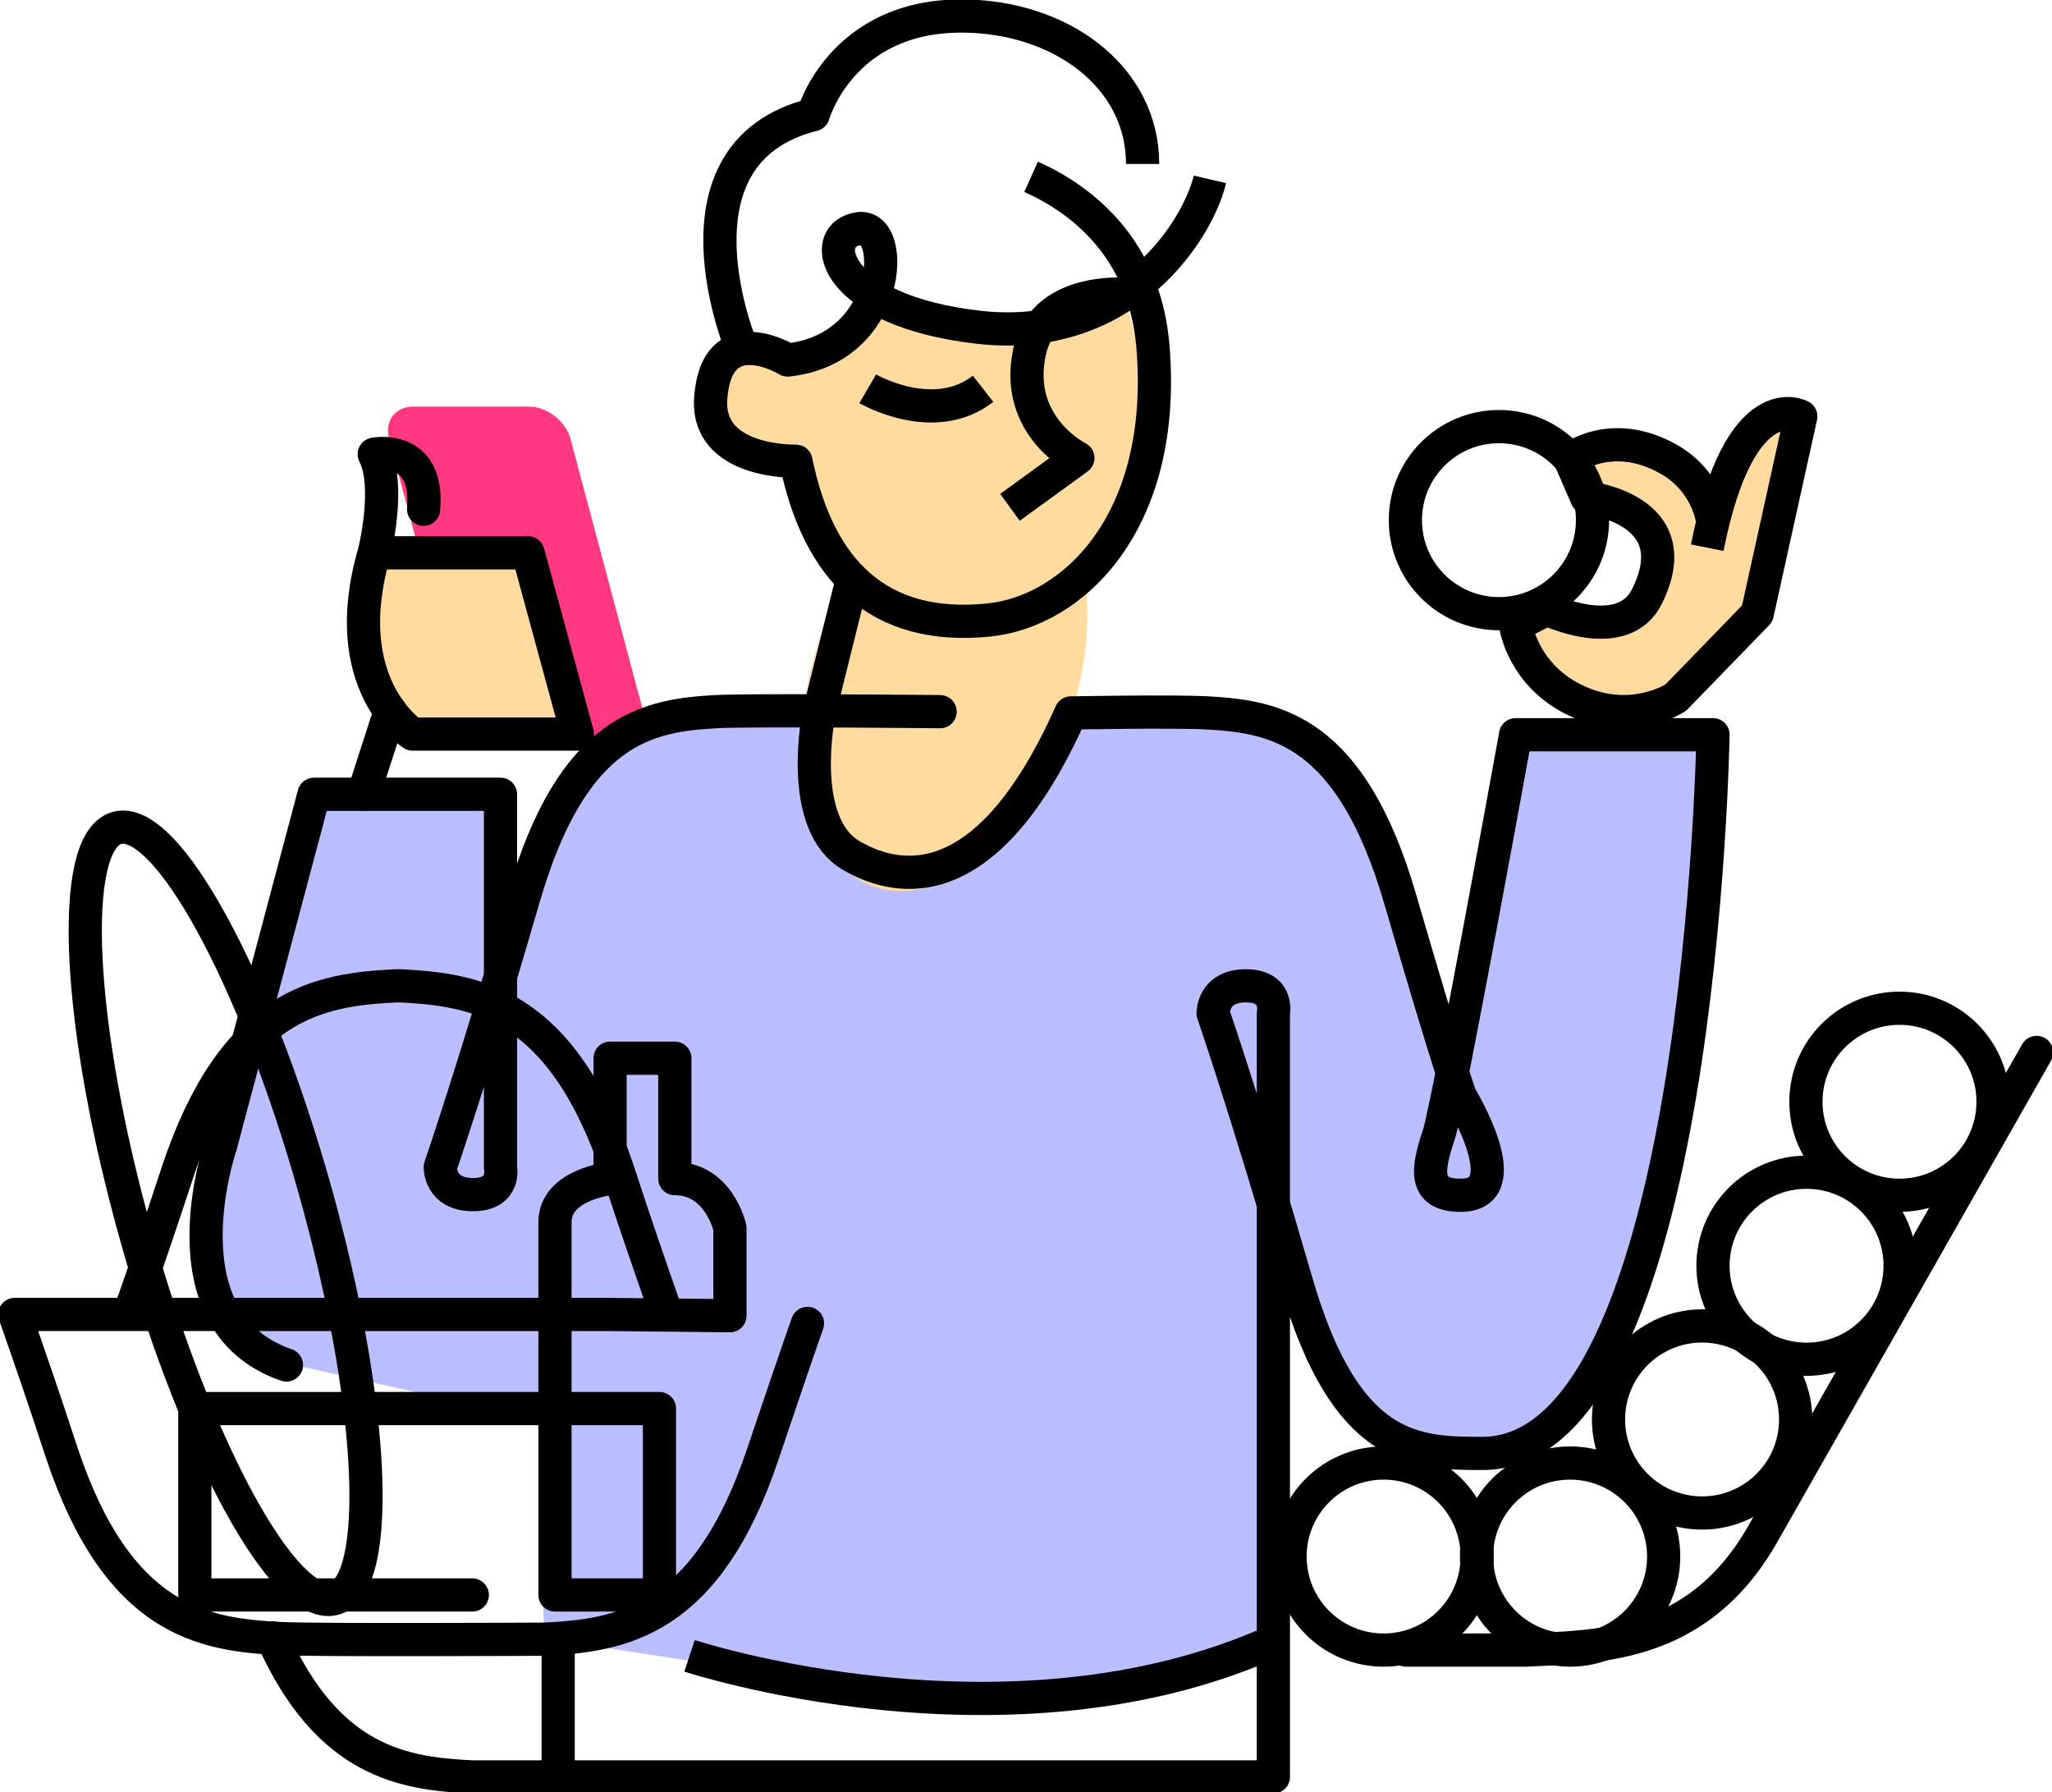 <svg width="300" height="262" viewBox="0 0 300 262" fill="none" xmlns="http://www.w3.org/2000/svg">
<g clip-path="url(#clip0_3193_103449)">
<path d="M138.101 104.126C138.101 104.126 110.368 103.845 105.309 104.126C95.565 104.688 84.415 106.56 77.201 131.375C69.987 156.189 65.021 170.703 65.021 170.703C65.021 170.703 65.021 174.729 69.8 174.729C74.578 174.729 73.828 170.703 73.828 170.703V116.112H46.658L32.979 167.425C32.979 167.425 24.172 193.082 42.629 199.45L78.7 207.503L79.544 239.527L137.257 248.329L187.008 241.119V148.042C187.008 148.042 187.851 144.016 182.979 144.016C178.107 144.016 178.201 148.042 178.201 148.042C178.201 148.042 183.166 162.463 190.381 187.37C197.595 212.184 207.713 212.372 217.551 212.372C249.594 212.372 251.28 107.31 251.28 107.31H222.423C222.423 107.31 212.492 161.994 211.18 165.833C209.587 170.609 208.744 174.635 214.366 174.635C223.173 174.635 214.366 160.215 214.366 160.215C214.366 160.215 212.773 156.189 205.559 131.375C198.344 106.56 187.289 104.688 177.451 104.126C172.485 103.845 157.401 104.126 157.401 104.126H138.101Z" fill="#BBBEFF"/>
<path d="M112.054 66.483C116.245 66.483 119.643 62.878 119.643 58.43C119.643 53.983 116.245 50.377 112.054 50.377C107.863 50.377 104.465 53.983 104.465 58.43C104.465 62.878 107.863 66.483 112.054 66.483Z" fill="#FFDBA0"/>
<path d="M145.314 47.943C138.756 47.943 132.759 46.351 127.981 43.729C125.545 47.194 121.704 49.909 117.113 51.127C116.738 53.468 116.457 55.808 116.457 58.337C116.457 76.034 127.794 90.361 141.754 90.361C155.714 90.361 167.05 76.034 167.05 58.337C167.05 52.812 165.926 47.568 163.959 42.98C158.899 46.164 152.435 47.943 145.314 47.943Z" fill="#FFDBA0"/>
<path d="M156.294 105.427C161.95 88.667 158.386 72.334 148.334 68.946C138.282 65.558 125.549 76.397 119.893 93.157C114.237 109.917 117.801 126.25 127.853 129.638C137.904 133.027 150.638 122.187 156.294 105.427Z" fill="#FFDBA0"/>
<path d="M90.352 108.309H73.487C70.864 108.309 68.053 106.156 67.397 103.534L56.904 64.206C56.154 61.584 57.747 59.43 60.464 59.43H77.329C79.952 59.43 82.763 61.584 83.419 64.206L93.912 103.534C94.568 106.156 92.975 108.309 90.352 108.309Z" fill="#FF3880"/>
<path d="M118.053 193.457C116.179 198.794 114.024 205.161 111.588 212.372C103.343 237.186 90.788 239.059 79.639 239.62C79.639 239.62 46.66 239.808 40.944 239.527C29.795 238.965 17.241 237.092 8.996 212.278C6.466 204.506 4.124 197.764 2.156 192.146H88.259L106.716 192.333V179.505C106.716 179.505 105.123 172.294 98.658 172.294V154.69H89.196V172.294C89.196 172.294 81.138 173.137 81.138 178.662C81.138 184.187 81.138 233.159 81.138 233.159H96.41V205.911H28.483V233.159H69.052" stroke="black" stroke-width="4.854" stroke-miterlimit="10" stroke-linecap="round" stroke-linejoin="round"/>
<path d="M39.82 239.433C47.971 257.692 59.121 259.284 69.052 259.753H77.859H186.166V148.136C186.166 148.136 187.01 144.109 182.138 144.109C177.266 144.109 177.359 148.136 177.359 148.136C177.359 148.136 182.325 162.556 189.539 187.464C196.753 212.278 206.872 212.465 216.71 212.465C248.752 212.465 250.439 107.403 250.439 107.403H221.582C221.582 107.403 211.65 162.088 210.339 165.927C208.746 170.702 207.903 174.729 213.524 174.729C222.331 174.729 213.524 160.309 213.524 160.309C213.524 160.309 211.931 156.282 204.717 131.468C197.503 106.654 186.447 104.781 176.61 104.219C171.644 103.938 156.56 104.219 156.56 104.219C143.724 133.06 130.045 128.284 124.517 125.101C116.366 120.419 119.739 104.219 119.739 104.219L124.517 85.023" stroke="black" stroke-width="4.854" stroke-miterlimit="10" stroke-linecap="round" stroke-linejoin="round"/>
<path d="M297.751 153.848C297.751 153.848 267.676 206.753 257.651 224.357C248.001 241.212 233.104 240.65 223.173 241.212H214.366H205.559" stroke="black" stroke-width="4.854" stroke-miterlimit="10" stroke-linecap="round"/>
<path d="M150.748 25.844C157.869 29.028 167.332 36.051 168.55 50.565C170.705 76.222 156.932 89.425 144.471 90.642C128.45 92.234 119.643 83.432 116.364 67.42C116.364 67.42 103.247 67.794 103.903 58.243C104.746 46.257 115.146 52.625 115.146 52.625C130.417 51.033 131.167 32.586 125.545 33.429C119.455 34.272 121.517 45.415 143.159 47.849C164.802 50.284 175.202 33.429 176.888 26.219" stroke="black" stroke-width="4.854" stroke-miterlimit="10" stroke-linejoin="round"/>
<path d="M166.863 43.167C166.863 43.167 152.528 40.92 150.467 51.688C148.312 62.363 157.588 66.951 157.588 66.951L147.656 74.161" stroke="black" stroke-width="4.854" stroke-miterlimit="10" stroke-linejoin="round"/>
<path d="M108.494 51.033C108.494 51.033 96.408 22.379 118.894 16.761C118.894 16.761 122.922 2.341 140.536 2.341C154.965 2.341 167.051 11.143 167.051 23.971" stroke="black" stroke-width="4.854" stroke-miterlimit="10" stroke-linejoin="round"/>
<path d="M126.859 56.838C126.859 56.838 136.51 62.457 143.724 56.838" stroke="black" stroke-width="4.854" stroke-miterlimit="10"/>
<path d="M249.596 80.061C254.374 55.996 263.275 60.865 263.275 60.865L256.904 89.706L245.005 101.972C245.005 101.972 238.728 106.186 230.67 102.534C222.613 98.882 221.582 91.391 221.582 91.391L226.173 89.05C226.173 89.05 237.229 94.388 240.789 87.177C247.16 74.349 231.982 72.757 231.982 72.757L229.546 67.139C229.546 67.139 235.542 62.363 243.974 67.139C249.596 70.323 250.345 75.941 250.345 75.941" fill="#FFDBA0"/>
<path d="M249.596 80.061C254.374 55.996 263.275 60.865 263.275 60.865L256.904 89.706L245.005 101.972C245.005 101.972 238.728 106.186 230.67 102.534C222.613 98.882 221.582 91.391 221.582 91.391L226.173 89.05C226.173 89.05 237.229 94.388 240.789 87.177C247.16 74.349 231.982 72.757 231.982 72.757L229.546 67.139C229.546 67.139 235.542 62.363 243.974 67.139C249.596 70.323 250.345 75.941 250.345 75.941" stroke="black" stroke-width="4.854" stroke-miterlimit="10" stroke-linejoin="round"/>
<path d="M41.879 199.543C23.422 193.176 32.229 167.519 32.229 167.519L45.908 116.111H73.172V170.609C73.172 170.609 74.015 174.635 69.143 174.635C64.271 174.635 64.365 170.609 64.365 170.609C64.365 170.609 69.331 156.189 76.545 131.281C83.759 106.373 94.815 104.594 104.652 104.032C109.618 103.751 137.444 104.032 137.444 104.032" stroke="black" stroke-width="4.854" stroke-miterlimit="10" stroke-linecap="round" stroke-linejoin="round"/>
<path d="M48.88 233.692C56.052 231.671 54.75 204.813 45.973 173.703C37.196 142.593 24.267 119.012 17.095 121.033C9.923 123.054 11.225 149.912 20.002 181.022C28.779 212.132 41.708 235.713 48.88 233.692Z" stroke="black" stroke-width="4.854" stroke-miterlimit="10" stroke-linejoin="round"/>
<path d="M100.812 242.055C100.812 242.055 147.377 257.412 186.259 239.901" stroke="black" stroke-width="4.854" stroke-miterlimit="10" stroke-linejoin="round"/>
<path d="M229.546 241.213C237.101 241.213 243.225 235.092 243.225 227.541C243.225 219.991 237.101 213.87 229.546 213.87C221.991 213.87 215.867 219.991 215.867 227.541C215.867 235.092 221.991 241.213 229.546 241.213Z" stroke="black" stroke-width="4.854" stroke-miterlimit="10" stroke-linecap="round" stroke-linejoin="round"/>
<path d="M202.281 241.213C209.835 241.213 215.959 235.092 215.959 227.541C215.959 219.991 209.835 213.87 202.281 213.87C194.726 213.87 188.602 219.991 188.602 227.541C188.602 235.092 194.726 241.213 202.281 241.213Z" stroke="black" stroke-width="4.854" stroke-miterlimit="10" stroke-linecap="round" stroke-linejoin="round"/>
<path d="M248.843 221.174C256.398 221.174 262.522 215.053 262.522 207.503C262.522 199.952 256.398 193.832 248.843 193.832C241.288 193.832 235.164 199.952 235.164 207.503C235.164 215.053 241.288 221.174 248.843 221.174Z" stroke="black" stroke-width="4.854" stroke-miterlimit="10" stroke-linecap="round" stroke-linejoin="round"/>
<path d="M264.116 198.7C271.671 198.7 277.795 192.58 277.795 185.029C277.795 177.479 271.671 171.358 264.116 171.358C256.562 171.358 250.438 177.479 250.438 185.029C250.438 192.58 256.562 198.7 264.116 198.7Z" stroke="black" stroke-width="4.854" stroke-miterlimit="10" stroke-linecap="round" stroke-linejoin="round"/>
<path d="M277.702 174.729C285.257 174.729 291.381 168.608 291.381 161.058C291.381 153.508 285.257 147.387 277.702 147.387C270.148 147.387 264.023 153.508 264.023 161.058C264.023 168.608 270.148 174.729 277.702 174.729Z" stroke="black" stroke-width="4.854" stroke-miterlimit="10" stroke-linecap="round" stroke-linejoin="round"/>
<path d="M219.144 89.706C226.698 89.706 232.823 83.585 232.823 76.034C232.823 68.484 226.698 62.363 219.144 62.363C211.589 62.363 205.465 68.484 205.465 76.034C205.465 83.585 211.589 89.706 219.144 89.706Z" stroke="black" stroke-width="4.854" stroke-miterlimit="10" stroke-linecap="round" stroke-linejoin="round"/>
<path d="M81.606 239.339V259.752" stroke="black" stroke-width="4.854" stroke-miterlimit="10" stroke-linejoin="round"/>
<path d="M19.113 191.49C21.081 185.872 23.423 179.13 25.953 171.358C34.198 146.544 46.752 144.671 57.901 144.109H58.464C69.613 144.671 82.168 146.544 90.412 171.358C92.942 179.13 95.284 185.872 97.252 191.49" stroke="black" stroke-width="4.854" stroke-miterlimit="10" stroke-linecap="round" stroke-linejoin="round"/>
<path d="M54.715 80.81H77.201L84.415 107.31H60.336C60.336 107.31 49.093 100.1 54.715 80.81Z" fill="#FFDBA0" stroke="black" stroke-width="4.854" stroke-miterlimit="10" stroke-linecap="round" stroke-linejoin="round"/>
<path d="M53.125 116.111L57.06 103.938" stroke="black" stroke-width="4.854" stroke-miterlimit="10" stroke-linecap="round" stroke-linejoin="round"/>
<path d="M54.715 80.81C54.715 80.81 57.151 71.165 54.715 66.389C54.715 66.389 62.772 64.798 61.929 74.442" stroke="black" stroke-width="4.854" stroke-miterlimit="10" stroke-linecap="round" stroke-linejoin="round"/>
</g>
<defs>
<clipPath id="clip0_3193_103449">
<rect width="300" height="262" fill="white"/>
</clipPath>
</defs>
</svg>
